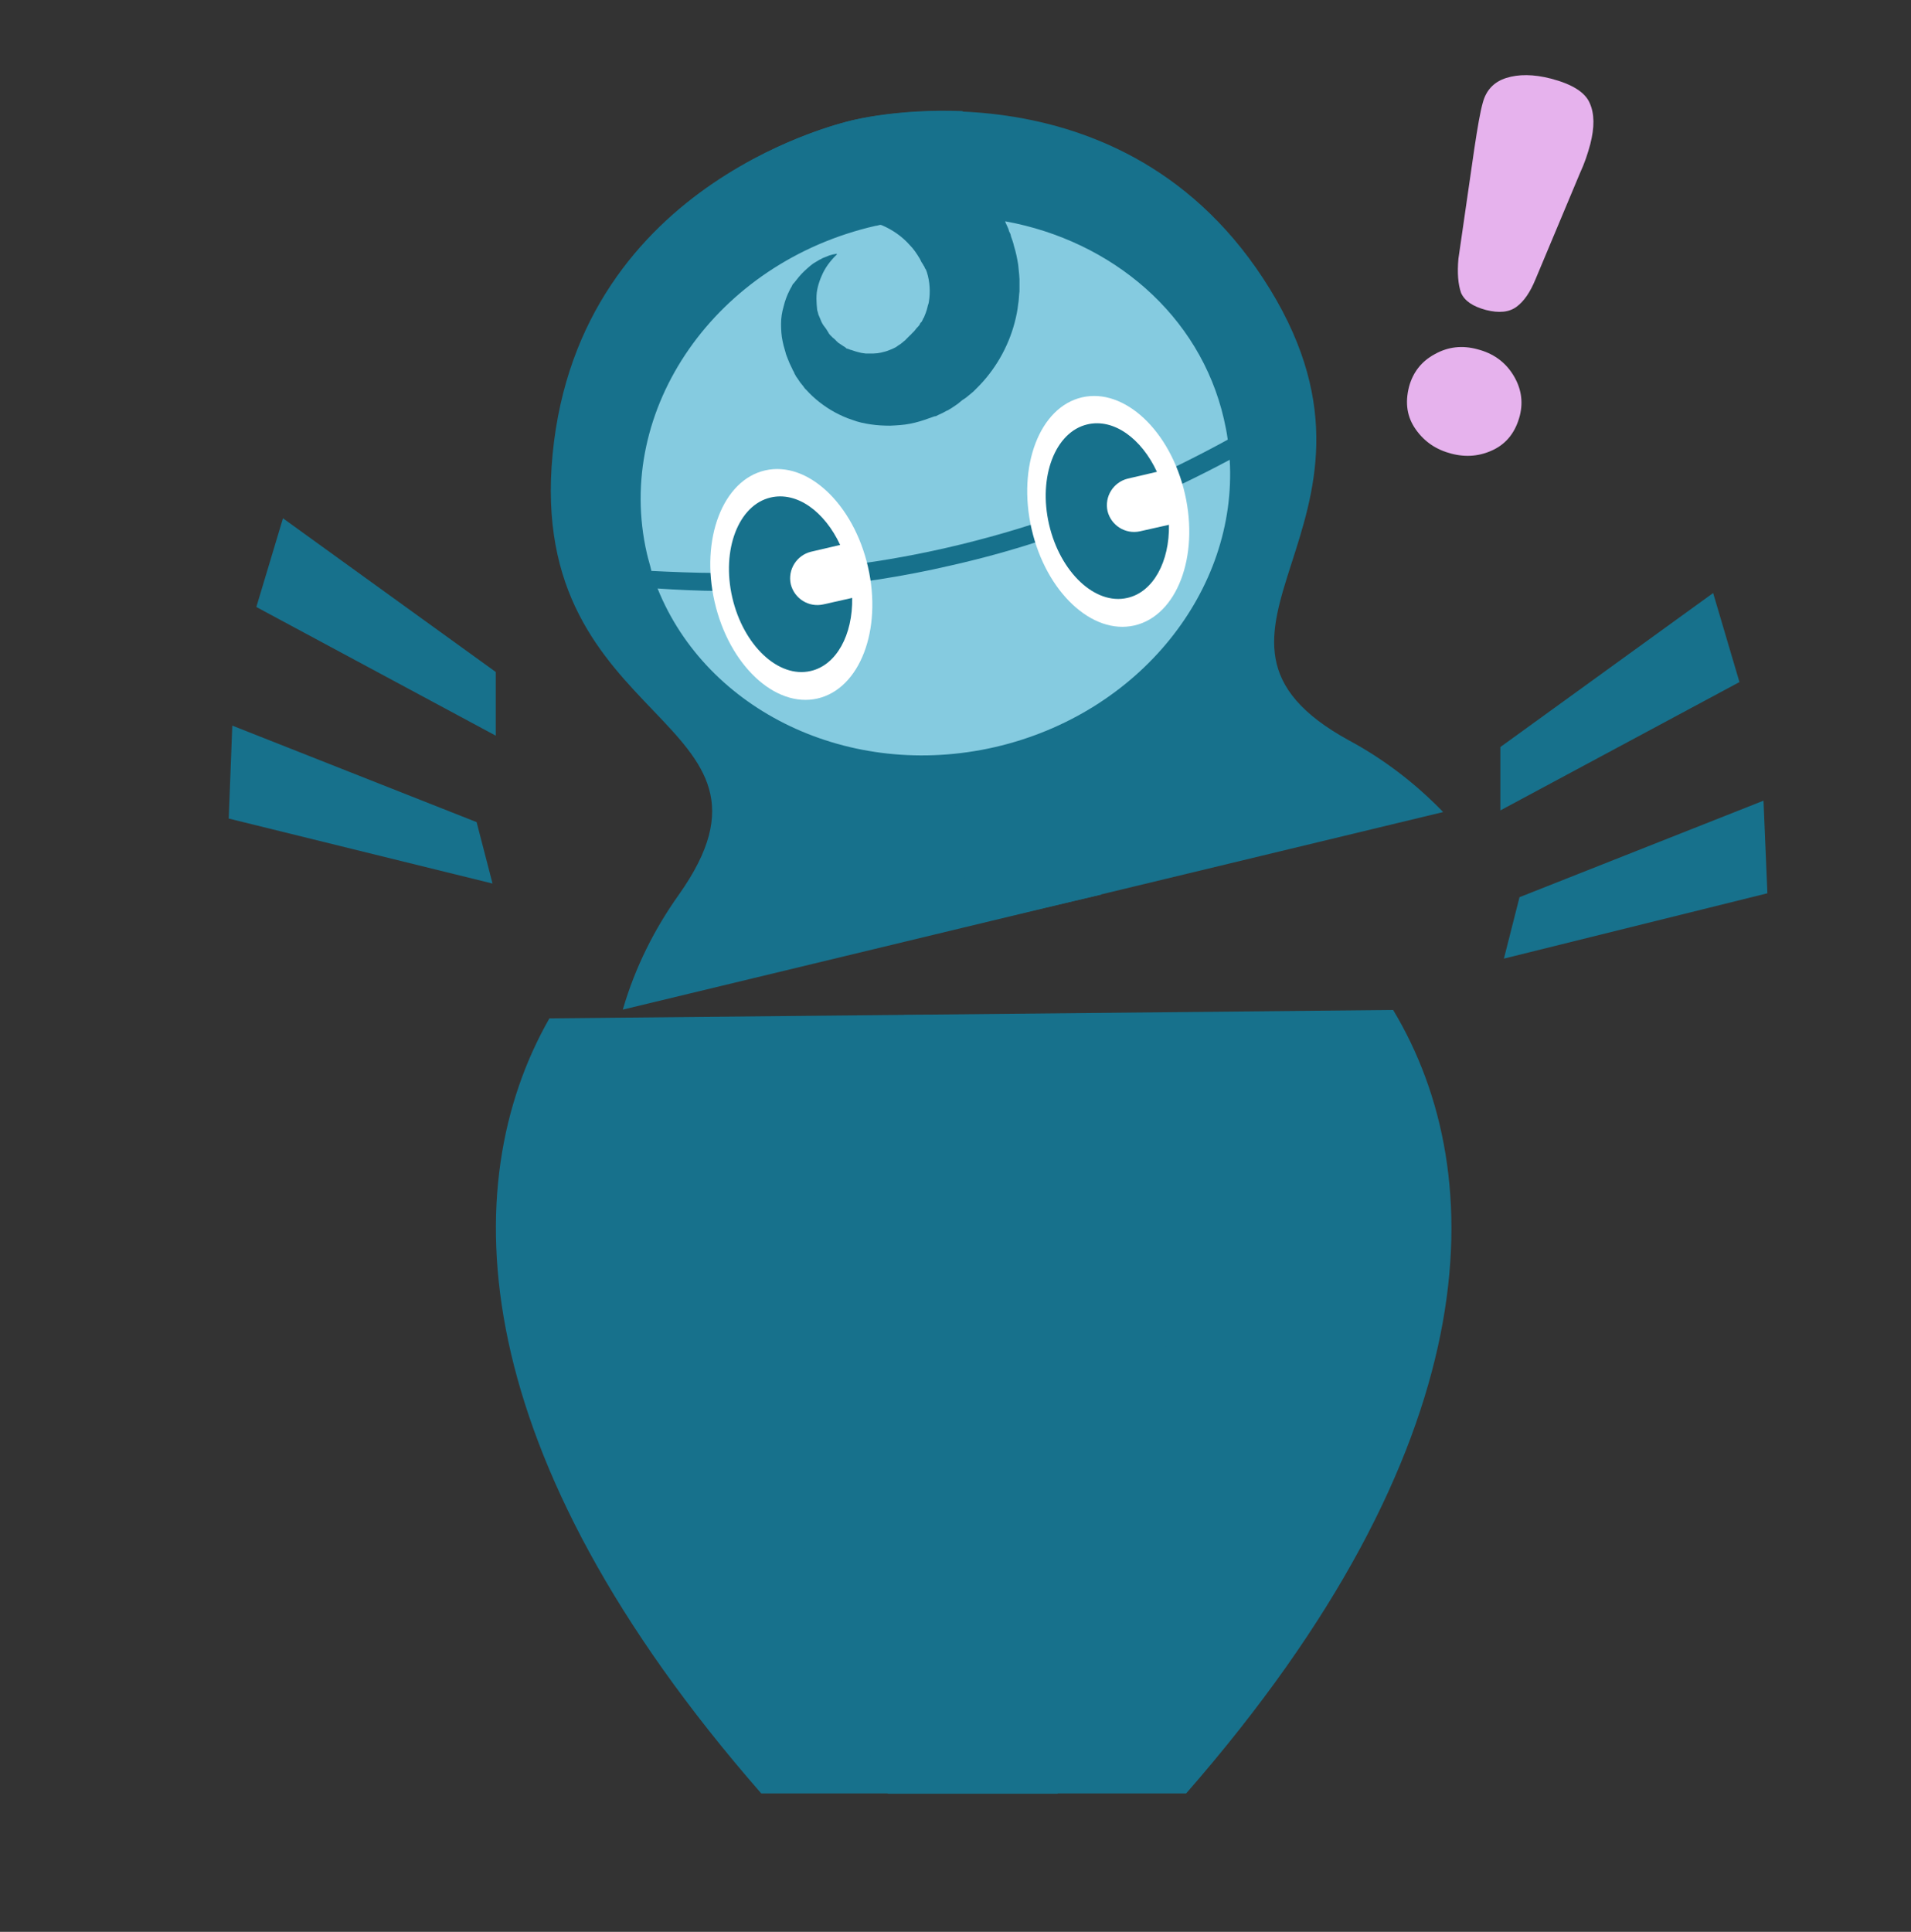 <?xml version="1.0" encoding="utf-8"?>
<!-- Generator: Adobe Illustrator 24.0.1, SVG Export Plug-In . SVG Version: 6.00 Build 0)  -->
<svg version="1.1" id="Layer_1_copy" xmlns="http://www.w3.org/2000/svg" xmlns:xlink="http://www.w3.org/1999/xlink" x="0px"
	 y="0px" viewBox="0 0 588.2 594.5" style="enable-background:new 0 0 588.2 594.5;" xml:space="preserve">
<rect x="0" y="0" width="588.2" height="594.5" fill="#333333" stroke="none"/>
<g>
	<g>
		<g>
			<path style="fill:#17718C;" d="M444.2,249.9c-8.7-9-18.5-16.4-28.9-22c-59.6-32.6,20.2-66.1-24.4-138.9
				c-44.8-73-128.3-52-128.3-52s-84.2,17.5-92.5,102.7s78.1,80.3,38.8,135.7c-7.4,10.4-13.4,22.2-17.2,35.3"/>
			<path style="fill:#17718C;" d="M247.3,159.3c2.8,6.1,6.1,12.2,9.7,18c7.3,11.9,15.8,23.4,22.8,35.4c3.5,6,6.5,12.1,9,18.2
				c2.5,6.2,4.4,12.5,5.8,19c1.4,6.5,2.3,13,2.5,19.8c0.1,4.7,0.8,10.5,0.4,15.3l41.5-9.7c-2.5-4.1-5.5-9.4-7.4-13.5
				c-2.7-6.2-4.9-12.5-6.4-18.8c-1.6-6.4-2.6-12.9-3.1-19.6c-0.5-6.7-0.4-13.5,0.1-20.3c1-13.8,3.6-27.9,5-41.8
				c0.7-6.9,1-13.8,0.9-20.6c-0.2-6.7-0.9-13.4-2.1-19.8c-1.2-6.5-3.2-12.8-5-19.2c-1.9-6.3-3.9-12.7-6-18.9
				c-4.2-12.6-8.7-25.1-13.9-37.4c-1.5-3.7-3.1-7.5-4.8-11.2c-19.6-0.8-33.5,2.7-33.5,2.7s-15.2,3.2-33.5,13.5
				c0.2,3.8,0.4,7.7,0.6,11.5c0.9,13.4,2.1,26.6,3.9,39.7c0.9,6.6,1.9,13.1,2.9,19.6c1.1,6.5,2.1,13.1,3.9,19.4
				C242.3,147,244.6,153.2,247.3,159.3z"/>
			<g>
				<path style="fill:#85CBE0;" d="M319.4,166.7c-8.6,2.8-17.4,5.2-26.2,7.2c-15.4,3.6-31,6-46.5,7.1c-17.8,1.4-32.9,0.9-44.3,0.1
					c15.1,37.6,59,59.1,103.9,48.8c44.5-10.3,74.6-48.3,72.2-88.4C359.4,151.7,339.6,160.2,319.4,166.7z"/>
				<path style="fill:#85CBE0;" d="M246.6,175.4c23.9-1.8,47.9-6.6,71.3-14.1c20.5-6.6,40.5-15.3,60-26c-0.3-2.2-0.7-4.2-1.2-6.4
					c-7.4-32-34.4-54.8-67.3-60.8l0,0l0.1,0.4l0.6,1.3c0.2,0.4,0.4,0.9,0.5,1.4L311,72l0.1,0.4l0.1,0.4c0.3,0.9,0.7,1.9,0.9,2.9
					c0.6,1.9,1,3.9,1.3,5.8c0.1,1,0.2,2,0.3,3c0,0.5,0.1,1,0.1,1.5v1.5c0,0.5,0,1,0,1.5s0,1-0.1,1.5c-0.1,1-0.1,2-0.3,3
					c-0.2,2-0.6,3.9-1.1,5.8c-2,7.6-6.1,14.7-11.7,20.2l-1,1L299,121l-0.6,0.5l-1.1,0.9l-1.2,0.8l-0.6,0.5l-0.6,0.5l-1,0.7
					c-0.4,0.3-0.8,0.5-1.2,0.8l-0.7,0.4c-0.2,0.2-0.4,0.2-0.6,0.3l-1.3,0.7c-0.4,0.2-0.9,0.4-1.3,0.6l-0.6,0.3
					c-0.1,0.1-0.2,0.1-0.4,0.1l-0.4,0.1c-0.4,0.2-0.9,0.3-1.4,0.5c-1.9,0.7-3.8,1.3-5.9,1.7c-2,0.4-4,0.5-6.1,0.6c-2,0-4-0.1-6-0.4
					c-2-0.3-3.9-0.7-5.7-1.4c-1.9-0.6-3.6-1.4-5.3-2.3c-3.3-1.8-6.4-4.2-8.9-7c-0.4-0.3-0.6-0.7-0.9-1.1c-0.3-0.4-0.6-0.7-0.9-1.1
					l-0.8-1.2c-0.3-0.4-0.6-0.8-0.7-1.1c-0.1-0.2-0.3-0.4-0.3-0.6l-0.3-0.6c-0.1-0.2-0.3-0.4-0.3-0.6l-0.3-0.6
					c-0.4-0.8-0.8-1.7-1.1-2.5l-0.5-1.3c-0.1-0.1,0-0.2-0.1-0.3l-0.1-0.4l-0.2-0.7c-0.3-0.9-0.5-1.8-0.7-2.7
					c-0.4-1.8-0.5-3.6-0.5-5.5c0-1.8,0.3-3.6,0.8-5.3c0.4-1.7,1-3.3,1.8-4.9c0.2-0.4,0.4-0.8,0.6-1.1l0.3-0.6
					c0.1-0.2,0.2-0.4,0.4-0.5l0.4-0.5l0.4-0.5c0.1-0.2,0.3-0.3,0.4-0.5l0.4-0.5c1.1-1.3,2.2-2.3,3.5-3.4c0.3-0.2,0.6-0.5,0.9-0.7
					c0.3-0.2,0.7-0.4,1-0.6s0.7-0.4,1-0.6c0.4-0.1,0.7-0.4,1-0.5l1-0.4l1-0.4c0.4-0.1,0.7-0.2,1.1-0.3l1.1-0.2l0.1,0.2
					c-2.1,2-3.7,4.2-4.7,6.6c-0.5,1.1-0.9,2.3-1.2,3.5s-0.4,2.3-0.4,3.5c0,1.1,0.1,2.2,0.2,3.3c0,0.2,0.1,0.5,0.2,0.8l0.2,0.8
					l0.3,0.7c0.1,0.3,0.2,0.4,0.3,0.7c0.3,0.9,0.8,1.8,1.4,2.5c0.3,0.4,0.6,0.8,0.8,1.2l0.2,0.3l0.1,0.2c0.1,0.1,0.1,0.1,0.1,0.2
					l0.5,0.6c0.4,0.3,0.6,0.7,1.1,1l0.3,0.3c0.1,0.1,0.2,0.1,0.3,0.3l0.3,0.3c0.1,0.1,0.2,0.1,0.3,0.3l0.6,0.4l0.6,0.4
					c0.2,0.1,0.4,0.3,0.6,0.4s0.4,0.2,0.6,0.4l0.2,0.2c0.1,0.1,0.2,0.1,0.3,0.1l0.3,0.1c0.1,0,0.2,0.1,0.3,0.1
					c0.2,0.1,0.4,0.2,0.6,0.2l0.6,0.2c0.8,0.3,1.7,0.5,2.5,0.7c0.3,0,0.4,0.1,0.7,0.1s0.4,0.1,0.7,0.1h0.6c0.1,0,0.2,0,0.3,0h0.3
					c0.8,0,1.6,0,2.4-0.1s1.6-0.3,2.3-0.5c0.8-0.2,1.4-0.5,2.2-0.8c0.7-0.3,1.3-0.6,1.9-1.1c0.2-0.1,0.3-0.2,0.5-0.3l0.1-0.1
					c0,0,0.1-0.1,0.2-0.1l0.2-0.2c0.2-0.1,0.3-0.2,0.5-0.4l0.5-0.4c0.1-0.1,0.2-0.1,0.2-0.2l0.2-0.2l0.5-0.5l0.4-0.4l0.2-0.2
					l0.2-0.2c0.2-0.1,0.3-0.3,0.4-0.4l0.4-0.4l0.2-0.2l0.2-0.2c0.1-0.2,0.3-0.3,0.4-0.5l0.4-0.5l0.2-0.2l0.2-0.2
					c0.1-0.2,0.3-0.3,0.4-0.5l0.3-0.6l0.2-0.2l0.2-0.2l0.3-0.6c0.1-0.2,0.2-0.4,0.2-0.5l0.2-0.2l0.1-0.3l0.2-0.5
					c0.1-0.2,0.1-0.3,0.2-0.5s0.1-0.3,0.2-0.6c0.1-0.2,0.1-0.3,0.2-0.6c0.1-0.4,0.2-0.7,0.3-1.2c0.1-0.2,0.1-0.4,0.2-0.6
					c0-0.1,0.1-0.4,0.1-0.5c0.5-3.1,0.3-6.2-0.6-9.1c-0.1-0.4-0.3-0.7-0.4-1l-0.1-0.1l-0.1-0.1l-0.1-0.3c-0.1-0.2-0.1-0.4-0.3-0.5
					c-0.1-0.2-0.1-0.4-0.3-0.5c-0.1-0.1-0.1-0.2-0.1-0.3l-0.2-0.2c-0.2-0.4-0.4-0.8-0.6-1.2c-0.9-1.5-1.9-3-3.1-4.2
					c-2.3-2.6-5.3-4.7-8.6-6.1c-0.1,0-0.3-0.1-0.5-0.1c-0.5,0.1-1,0.3-1.4,0.3c-49.1,11.2-80.6,56.4-70.4,100.8
					c0.4,1.8,1,3.6,1.4,5.4C212.6,176.3,228.6,176.9,246.6,175.4z"/>
			</g>
			<g>
				<g>
					
						<ellipse transform="matrix(0.975 -0.224 0.224 0.975 -34.102 59.195)" style="fill:#FFFFFF;" cx="243.5" cy="179.7" rx="24.2" ry="36"/>
					<path style="fill:#17718C;" d="M253.4,186c-4.5,1-8.9-1.8-10-6.2l0,0c-1-4.5,1.8-8.9,6.2-10l9-2.1
						c-4.8-10.3-13.3-16.5-21.4-14.6c-9.9,2.3-15.2,16.1-11.8,30.8s14.2,24.9,24.1,22.6c8-1.8,13-11.2,12.8-22.5L253.4,186z"/>
				</g>
				<g>
					
						<ellipse transform="matrix(0.975 -0.224 0.224 0.975 -26.571 80.491)" style="fill:#FFFFFF;" cx="341" cy="157.2" rx="24.2" ry="36"/>
					<path style="fill:#17718C;" d="M350.9,163.5c-4.5,1-8.9-1.8-10-6.2l0,0c-1-4.5,1.8-8.9,6.2-10l9-2.1
						c-4.8-10.3-13.3-16.5-21.4-14.6c-9.9,2.3-15.2,16.1-11.8,30.8c3.4,14.7,14.2,24.9,24.1,22.6c8-1.8,13-11.2,12.8-22.5
						L350.9,163.5z"/>
				</g>
			</g>
		</g>
	</g>
	<g>
		<path style="fill:#17718C;" d="M169.1,313.4c-29.3,51.4-26.2,133.9,65.2,238.5h65.4h65.4c93-106.4,94.5-189.9,63.7-241.1"/>
		<path style="fill:#17718C;" d="M241.4,435.7c2.6,26.4,7.9,52.8,16.8,79.2c4.1,12.4,9.1,24.7,15.1,37.1h52.2
			c5.9-12.4,11-24.7,15.1-37.1c8.9-26.4,14.2-52.8,16.8-79.2c0.7-6.6,1.1-13.2,1.4-19.8c0.3-6.6-0.2-13.2-1.3-19.8
			c-1.1-6.6-3.1-13.2-5.6-19.8c-2.6-6.6-5.6-13.2-9.2-19.8c-6.9-13.2-14.6-26.4-19.7-39.5c-0.8-2.1-1.5-2.7-2.2-4.8l-42.6,0.2
			c-0.7,2-1.4,2.6-2.2,4.7c-5.1,13.2-12.8,26.4-19.7,39.5c-3.4,6.6-6.6,13.2-9.2,19.8c-2.6,6.6-4.5,13.2-5.6,19.8
			c-1.1,6.6-1.6,13.2-1.3,19.8C240.2,422.6,240.7,429.2,241.4,435.7z"/>
	</g>
</g>
<polygon style="fill:#17718C;" points="152.6,206.8 87.1,159.5 78.9,186.8 152.6,226.4 "/>
<polygon style="fill:#17718C;" points="146.7,253 71.5,223.3 70.4,251.9 151.6,271.9 "/>
<polygon style="fill:#17718C;" points="461.8,229.9 527.3,182.5 535.4,209.9 461.8,249.4 "/>
<polygon style="fill:#17718C;" points="467.7,276.1 542.8,246.4 544,274.9 462.9,295 "/>
<g>
	<path style="fill:#E6B2ED;" d="M448.9,79.6l4.9-33.9c1-6.6,1.8-11.3,2.6-14.1c1-3.8,3.4-6.4,7.2-7.6s8.4-1.2,13.8,0.2
		c6.5,1.7,10.5,4.2,11.9,7.5c1.5,3.3,1.5,7.5,0.2,12.6c-0.8,3-1.8,6-3.2,9L472.6,86c-1.6,3.9-3.5,6.7-5.8,8.4c-2.3,1.7-5.4,2-9.4,1
		c-4.1-1.1-6.6-2.8-7.7-5.3C448.8,87.5,448.5,84,448.9,79.6z M446.7,139.6c-4.6-1.2-8.2-3.6-10.9-7.4s-3.4-8.1-2.1-13.2
		c1.2-4.4,3.8-7.8,7.9-10c4.1-2.3,8.5-2.8,13.2-1.5c4.7,1.2,8.4,3.8,10.9,7.8s3.2,8.2,2.1,12.6c-1.3,5-4,8.5-8.1,10.5
		C455.6,140.4,451.3,140.8,446.7,139.6z"/>
</g>
</svg>
